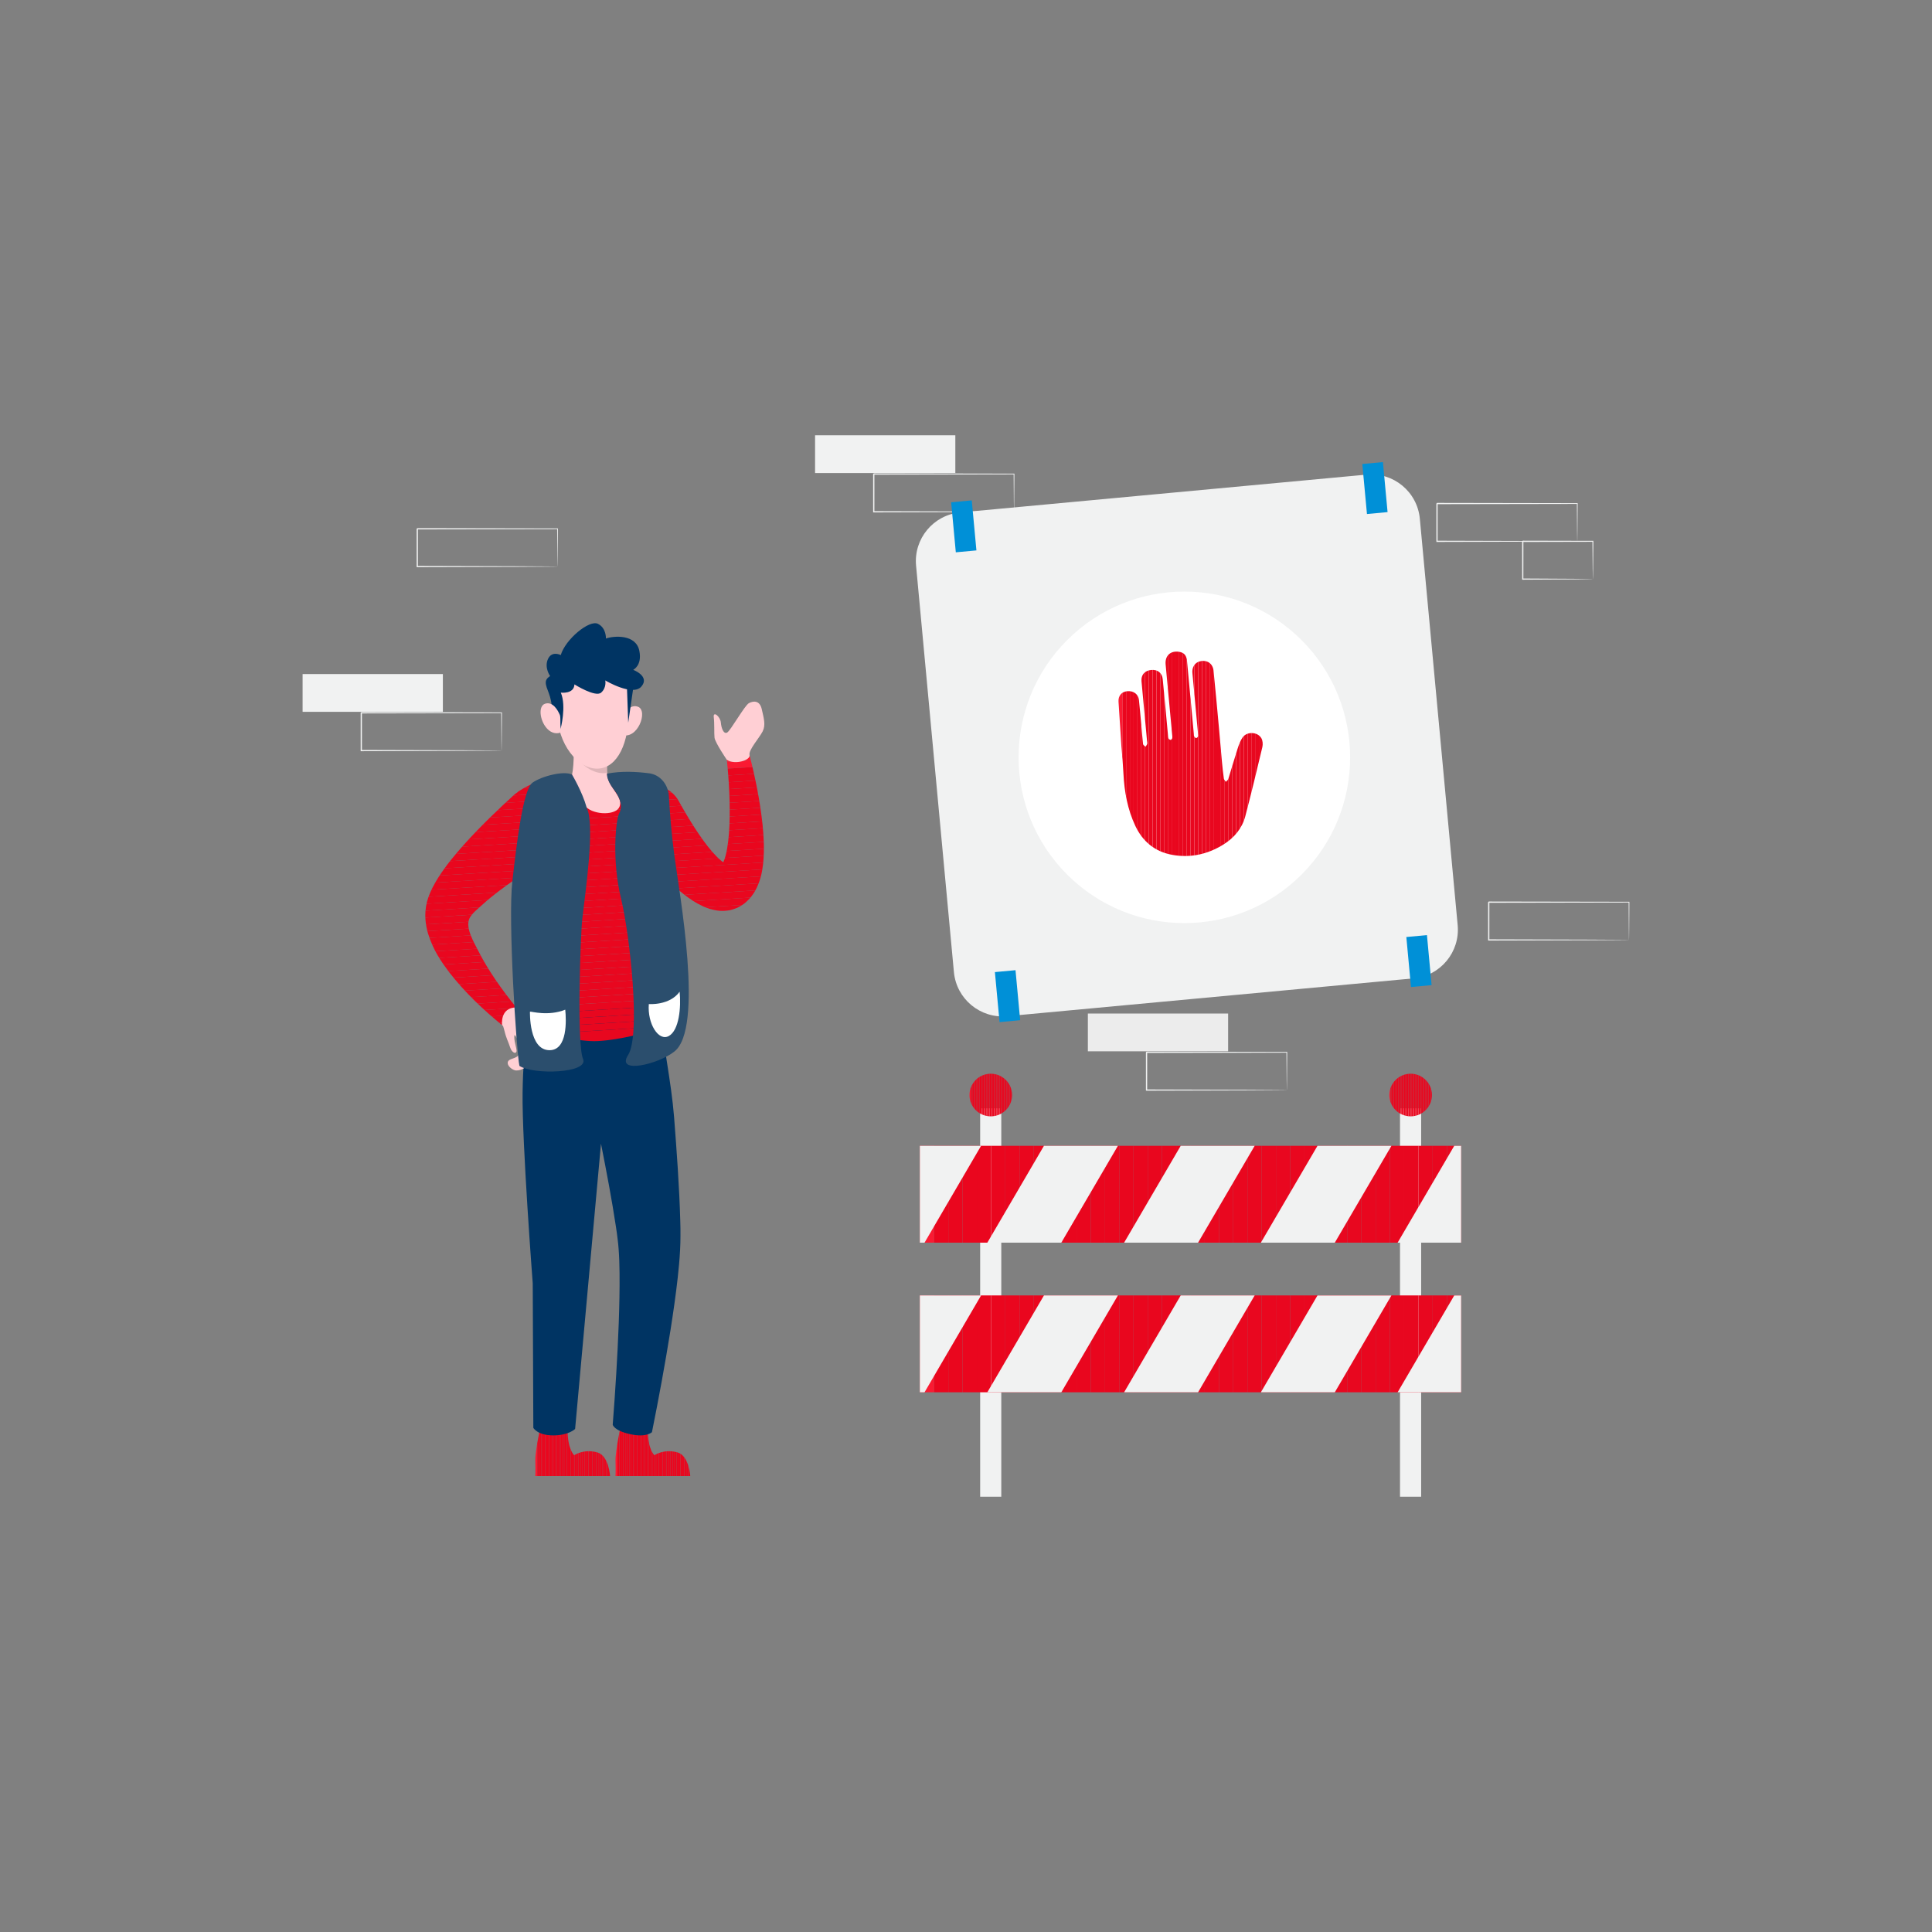 <svg xmlns="http://www.w3.org/2000/svg" xmlns:xlink="http://www.w3.org/1999/xlink" id="Layer_1" x="0" y="0" enable-background="new 0 0 950 950" version="1.1" viewBox="0 0 950 950" xml:space="preserve"><rect x="0" y="0" width="950" height="950" fill="#808080" stroke="none"/><path fill="#f1f2f2" d="M801.012,462.181c-0.006-0.006-0.013-0.119-0.019-0.335c-0.005-0.242-0.012-0.556-0.02-0.951        c-0.011-0.864-0.026-2.084-0.046-3.653c-0.025-3.199-0.061-7.814-0.105-13.636l0.191,0.191        c-15.793,0.028-40.827,0.072-68.968,0.121c0.138-0.139-0.315,0.311,0.308-0.312v0.005v0.009v0.019v0.037v0.075v0.15v0.299        v0.598l0,1.192c0,0.793,0,1.584,0,2.372c0,1.575-0.001,3.139-0.001,4.69c-0.002,3.101-0.003,6.149-0.005,9.13l-0.305-0.305        c19.663,0.055,36.856,0.104,49.174,0.139c6.143,0.037,11.069,0.066,14.498,0.087c1.678,0.017,2.989,0.031,3.916,0.04        c0.426,0.008,0.763,0.015,1.023,0.02C800.883,462.168,801.005,462.174,801.012,462.181c0.007,0.007-0.102,0.013-0.322,0.02        c-0.25,0.005-0.575,0.011-0.986,0.02c-0.912,0.009-2.201,0.023-3.851,0.04c-3.412,0.02-8.314,0.05-14.428,0.087        c-12.371,0.035-29.638,0.083-49.386,0.139l-0.305,0.001l0-0.306c-0.002-2.982-0.003-6.03-0.005-9.13        c0-1.551-0.001-3.114-0.001-4.69c0-0.788,0-1.578,0-2.372v-1.192v-0.598l0-0.299v-0.15v-0.075v-0.037v-0.019v-0.009v-0.005        c0.624-0.625,0.176-0.173,0.316-0.313c28.141,0.049,53.175,0.093,68.968,0.121l0.192,0l-0.001,0.191        c-0.045,5.87-0.081,10.524-0.105,13.75c-0.02,1.551-0.035,2.757-0.046,3.611c-0.008,0.381-0.015,0.683-0.02,0.917        C801.025,462.087,801.018,462.187,801.012,462.181z" class="colorf1f1f2 svgShape"/><rect width="68.972" height="18.575" x="400.784" y="214.033" fill="#f1f2f2" class="colorf1f1f2 svgShape"/><path fill="#f1f2f2" d="M498.616,251.66c-0.006-0.006-0.013-0.119-0.019-0.335c-0.005-0.243-0.012-0.556-0.02-0.951        c-0.011-0.864-0.026-2.084-0.046-3.653c-0.025-3.199-0.061-7.814-0.106-13.636l0.191,0.191        c-15.793,0.028-40.827,0.072-68.968,0.121c0.138-0.139-0.315,0.311,0.308-0.312v0.005v0.009v0.019v0.037v0.075v0.15v0.299        v0.597l0,1.192c0,0.793,0,1.584,0,2.372c0,1.575-0.001,3.139-0.001,4.69c-0.002,3.101-0.004,6.149-0.005,9.13l-0.305-0.305        c19.663,0.055,36.856,0.104,49.174,0.139c6.144,0.037,11.069,0.066,14.498,0.087c1.678,0.017,2.989,0.031,3.916,0.04        c0.426,0.008,0.763,0.015,1.023,0.02C498.488,251.647,498.609,251.653,498.616,251.66s-0.102,0.013-0.322,0.02        c-0.25,0.005-0.575,0.012-0.986,0.02c-0.912,0.009-2.201,0.023-3.851,0.04c-3.412,0.02-8.314,0.05-14.428,0.087        c-12.371,0.035-29.638,0.083-49.386,0.139l-0.305,0.001l0-0.306c-0.002-2.982-0.003-6.03-0.005-9.13        c0-1.55-0.001-3.114-0.001-4.69c0-0.788,0-1.578,0-2.372v-1.192l0-0.597v-0.299v-0.15v-0.075v-0.037v-0.019v-0.009v-0.005        c0.624-0.624,0.176-0.173,0.316-0.312c28.141,0.049,53.175,0.093,68.968,0.121l0.192,0l-0.001,0.191        c-0.045,5.87-0.081,10.524-0.105,13.75c-0.02,1.551-0.035,2.757-0.046,3.611c-0.008,0.381-0.015,0.683-0.02,0.917        C498.629,251.566,498.622,251.666,498.616,251.66z" class="colorf1f1f2 svgShape"/><rect width="68.972" height="18.575" x="148.796" y="331.443" fill="#f1f2f2" class="colorf1f1f2 svgShape"/><path fill="#f1f2f2" d="M246.627 369.07c-.006-.006-.013-.119-.019-.335-.005-.243-.012-.556-.02-.951-.011-.864-.026-2.084-.046-3.653-.025-3.199-.061-7.814-.106-13.636l.191.191c-15.793.028-40.827.072-68.968.121.138-.139-.315.311.308-.312v.005.009.019.037.075.15.299.597l0 1.192c0 .793 0 1.584 0 2.372 0 1.575-.001 3.139-.001 4.69-.002 3.101-.004 6.149-.005 9.13l-.305-.305c19.663.055 36.856.104 49.174.139 6.144.037 11.069.066 14.498.087 1.678.017 2.989.031 3.916.04.426.008.763.015 1.023.02C246.499 369.057 246.621 369.063 246.627 369.07s-.102.013-.322.02c-.25.005-.575.012-.986.02-.912.009-2.201.023-3.851.04-3.412.02-8.314.05-14.428.087-12.371.035-29.638.083-49.386.139l-.305.001 0-.306c-.002-2.982-.003-6.03-.005-9.13 0-1.55-.001-3.114-.001-4.69 0-.788 0-1.578 0-2.372v-1.192l0-.597v-.299-.15-.075-.037-.019V350.5v-.005c.624-.625.176-.173.316-.312 28.141.049 53.175.093 68.968.121l.192 0-.001.191c-.045 5.87-.081 10.524-.105 13.75-.02 1.551-.035 2.757-.046 3.611-.008.381-.015.683-.02.917C246.64 368.976 246.634 369.076 246.627 369.07zM775.575 266.174c-.006-.006-.013-.119-.019-.335-.005-.243-.012-.556-.02-.951-.011-.864-.026-2.084-.046-3.653-.025-3.199-.06-7.814-.105-13.636l.191.191c-15.793.028-40.827.072-68.968.121.138-.139-.315.311.308-.312v.005.009.019.037.075.15.299.598l0 1.192c0 .793 0 1.584 0 2.372 0 1.575-.001 3.139-.001 4.69-.002 3.101-.004 6.149-.005 9.13l-.305-.305c19.663.055 36.856.104 49.174.139 6.144.037 11.069.066 14.498.087 1.678.017 2.989.031 3.916.04.426.008.763.015 1.023.02C775.447 266.16 775.568 266.167 775.575 266.174s-.102.013-.322.02c-.25.005-.575.011-.986.02-.912.009-2.201.023-3.851.04-3.412.021-8.314.05-14.428.087-12.371.035-29.639.083-49.386.139l-.305.001 0-.306c-.002-2.982-.003-6.03-.005-9.13 0-1.55-.001-3.114-.001-4.69 0-.788 0-1.578 0-2.372l0-1.192v-.598-.299-.15-.075-.037-.019-.009-.005c.624-.625.176-.173.316-.313 28.141.049 53.175.093 68.968.121l.193 0-.001.191c-.045 5.871-.081 10.524-.105 13.75-.02 1.551-.035 2.756-.046 3.611-.008.381-.015.683-.02.917C775.588 266.079 775.581 266.18 775.575 266.174z" class="colorf1f1f2 svgShape"/><path fill="#f1f2f2" d="M783.257,284.749c-0.008-0.008-0.017-0.128-0.025-0.354c-0.007-0.264-0.016-0.588-0.026-0.987        c-0.015-0.91-0.034-2.157-0.059-3.732c-0.03-3.255-0.073-7.859-0.126-13.502l0.236,0.236        c-9.18,0.02-21.266,0.047-34.483,0.076c-0.281,0.278,0.377-0.38,0.31-0.31v0.005v0.01v0.019v0.038v0.077v0.154v0.307l0,0.613        l0,1.22c0,0.811-0.001,1.617-0.001,2.418c-0.001,1.601-0.003,3.181-0.004,4.735c-0.005,3.107-0.01,6.11-0.015,8.977        l-0.292-0.292c10.013,0.057,18.582,0.106,24.713,0.141c3.02,0.034,5.436,0.061,7.158,0.08        c0.801,0.015,1.439,0.027,1.926,0.036C783.01,284.725,783.245,284.737,783.257,284.749c0.012,0.012-0.2,0.023-0.62,0.035        c-0.472,0.009-1.091,0.021-1.867,0.036c-1.706,0.019-4.1,0.046-7.092,0.08c-6.179,0.035-14.815,0.084-24.908,0.141        l-0.292,0.002l0-0.294c-0.005-2.867-0.01-5.87-0.015-8.977c-0.001-1.554-0.003-3.134-0.004-4.735        c0-0.801-0.001-1.607-0.001-2.418l0-1.22l0-0.613v-0.307v-0.154v-0.077v-0.038v-0.019v-0.01v-0.005        c-0.068,0.066,0.591-0.594,0.315-0.314c13.217,0.029,25.304,0.055,34.483,0.076l0.239,0.001l-0.002,0.236        c-0.053,5.705-0.096,10.358-0.126,13.648c-0.025,1.553-0.045,2.782-0.059,3.679c-0.011,0.381-0.019,0.691-0.026,0.944        C783.274,284.654,783.266,284.757,783.257,284.749z" class="colorf1f1f2 svgShape"/><rect width="68.972" height="18.575" x="534.923" y="498.375" fill="#ececec" class="colorececec svgShape"/><path fill="#f1f2f2" d="M632.754 536.002c-.006-.006-.013-.119-.019-.335-.005-.243-.012-.556-.02-.951-.011-.864-.026-2.084-.047-3.653-.025-3.199-.06-7.814-.105-13.636l.191.191c-15.793.028-40.827.072-68.968.121.138-.139-.315.311.308-.312v.005.009.019.037.075.15.299.597l0 1.192c0 .793 0 1.584 0 2.372 0 1.575-.001 3.139-.001 4.69-.002 3.101-.004 6.149-.005 9.13l-.305-.305c19.663.055 36.856.104 49.174.139 6.144.037 11.069.066 14.498.087 1.678.017 2.989.03 3.916.04.426.008.763.015 1.023.02C632.626 535.988 632.748 535.995 632.754 536.002s-.102.013-.322.02c-.25.005-.575.012-.986.02-.912.009-2.201.023-3.851.04-3.412.021-8.314.05-14.428.087-12.371.035-29.638.083-49.386.139l-.305.001 0-.306c-.002-2.982-.003-6.029-.005-9.13 0-1.55-.001-3.114-.001-4.69 0-.788 0-1.578 0-2.372l0-1.192v-.597-.299-.15-.075-.037-.019-.009-.005c.624-.625.176-.173.316-.313 28.141.049 53.175.093 68.968.121l.193 0-.001.191c-.045 5.87-.081 10.524-.105 13.75-.02 1.551-.035 2.757-.046 3.611-.008.381-.015.683-.02.917C632.767 535.908 632.761 536.008 632.754 536.002zM274.147 278.592c-.006-.006-.013-.119-.019-.335-.005-.243-.012-.556-.02-.951-.011-.864-.026-2.084-.046-3.653-.025-3.199-.061-7.814-.105-13.636l.191.191c-15.793.028-40.827.072-68.968.121.138-.139-.315.311.308-.311v.005.009.019.037.075.15.299.597 1.192c0 .793 0 1.584 0 2.372 0 1.575-.001 3.139-.001 4.69-.002 3.101-.004 6.149-.005 9.13l-.305-.305c19.663.056 36.856.104 49.174.139 6.143.037 11.069.066 14.498.087 1.678.017 2.989.031 3.916.04.426.008.763.015 1.023.02C274.019 278.579 274.141 278.585 274.147 278.592c.007.007-.102.013-.322.02-.25.005-.575.012-.986.02-.912.009-2.201.023-3.851.04-3.412.021-8.314.05-14.428.087-12.371.035-29.639.083-49.386.139l-.305.001 0-.306c-.002-2.982-.003-6.03-.005-9.13 0-1.55-.001-3.114-.001-4.69 0-.788 0-1.578 0-2.372l0-1.192v-.597-.299-.15-.075-.037-.019-.009-.005c.624-.625.176-.173.316-.313 28.141.049 53.175.093 68.968.121l.192 0-.001.191c-.045 5.871-.081 10.524-.105 13.75-.02 1.551-.035 2.757-.046 3.611-.008.381-.015.683-.02.917C274.16 278.498 274.153 278.598 274.147 278.592z" class="colorf1f1f2 svgShape"/><g fill="#000000" class="color000 svgShape"><rect width="10.389" height="190.985" x="481.96" y="544.982" fill="#f1f2f2" class="colorf1f1f2 svgShape"/><defs><path id="SVGID_167_" d="M497.654,538.446c0,5.783-4.688,10.471-10.471,10.471c-5.783,0-10.471-4.688-10.471-10.471          c0-5.783,4.688-10.471,10.471-10.471C492.967,527.976,497.654,532.664,497.654,538.446z" fill="#000000" class="color000 svgShape"/></defs><clipPath id="SVGID_2_"><use overflow="visible" xlink:href="#SVGID_167_"/></clipPath><rect width=".551" height="20.941" x="476.713" y="527.976" fill="#fa1a32" clip-path="url(#SVGID_2_)" class="colorea4606 svgShape"/><rect width=".551" height="20.941" x="477.264" y="527.976" fill="#ea061e" clip-path="url(#SVGID_2_)" class="colorea4706 svgShape"/><rect width=".551" height="20.941" x="477.815" y="527.976" fill="#ea061e" clip-path="url(#SVGID_2_)" class="colorea4806 svgShape"/><rect width=".551" height="20.941" x="478.366" y="527.976" fill="#ea061e" clip-path="url(#SVGID_2_)" class="colorea4906 svgShape"/><rect width=".551" height="20.941" x="478.917" y="527.976" fill="#ea061e" clip-path="url(#SVGID_2_)" class="colorea4a06 svgShape"/><rect width=".551" height="20.941" x="479.468" y="527.976" fill="#ea061e" clip-path="url(#SVGID_2_)" class="colorea4b06 svgShape"/><rect width=".551" height="20.941" x="480.02" y="527.976" fill="#ea061e" clip-path="url(#SVGID_2_)" class="colorea4c06 svgShape"/><rect width=".551" height="20.941" x="480.571" y="527.976" fill="#ea061e" clip-path="url(#SVGID_2_)" class="colorea4d06 svgShape"/><rect width=".551" height="20.941" x="481.122" y="527.976" fill="#ea061e" clip-path="url(#SVGID_2_)" class="colorea4e06 svgShape"/><rect width=".551" height="20.941" x="481.673" y="527.976" fill="#ea061e" clip-path="url(#SVGID_2_)" class="colorea4f06 svgShape"/><rect width=".551" height="20.941" x="482.224" y="527.976" fill="#e9061e" clip-path="url(#SVGID_2_)" class="colore95006 svgShape"/><rect width=".551" height="20.941" x="482.775" y="527.976" fill="#e9061e" clip-path="url(#SVGID_2_)" class="colore95106 svgShape"/><rect width=".551" height="20.941" x="483.326" y="527.976" fill="#e9061e" clip-path="url(#SVGID_2_)" class="colore95206 svgShape"/><rect width=".551" height="20.941" x="483.877" y="527.976" fill="#e9061e" clip-path="url(#SVGID_2_)" class="colore95306 svgShape"/><rect width=".551" height="20.941" x="484.428" y="527.976" fill="#e9061e" clip-path="url(#SVGID_2_)" class="colore95406 svgShape"/><rect width=".551" height="20.941" x="484.979" y="527.976" fill="#e9061e" clip-path="url(#SVGID_2_)" class="colore95506 svgShape"/><rect width=".551" height="20.941" x="485.53" y="527.976" fill="#e9061e" clip-path="url(#SVGID_2_)" class="colore95606 svgShape"/><rect width=".551" height="20.941" x="486.082" y="527.976" fill="#e9061e" clip-path="url(#SVGID_2_)" class="colore95706 svgShape"/><rect width=".551" height="20.941" x="486.633" y="527.976" fill="#e9061e" clip-path="url(#SVGID_2_)" class="colore95806 svgShape"/><rect width=".551" height="20.941" x="487.184" y="527.976" fill="#e9071f" clip-path="url(#SVGID_2_)" class="colore95a07 svgShape"/><rect width=".551" height="20.941" x="487.735" y="527.976" fill="#e9071f" clip-path="url(#SVGID_2_)" class="colore95b07 svgShape"/><rect width=".551" height="20.941" x="488.286" y="527.976" fill="#e9071f" clip-path="url(#SVGID_2_)" class="colore95c07 svgShape"/><rect width=".551" height="20.941" x="488.837" y="527.976" fill="#e9071f" clip-path="url(#SVGID_2_)" class="colore95d07 svgShape"/><rect width=".551" height="20.941" x="489.388" y="527.976" fill="#e9071f" clip-path="url(#SVGID_2_)" class="colore95e07 svgShape"/><rect width=".551" height="20.941" x="489.939" y="527.976" fill="#e9071f" clip-path="url(#SVGID_2_)" class="colore95f07 svgShape"/><rect width=".551" height="20.941" x="490.49" y="527.976" fill="#e9071f" clip-path="url(#SVGID_2_)" class="colore96007 svgShape"/><rect width=".551" height="20.941" x="491.041" y="527.976" fill="#e9071f" clip-path="url(#SVGID_2_)" class="colore96107 svgShape"/><rect width=".551" height="20.941" x="491.592" y="527.976" fill="#e9071f" clip-path="url(#SVGID_2_)" class="colore96207 svgShape"/><rect width=".551" height="20.941" x="492.144" y="527.976" fill="#e8071f" clip-path="url(#SVGID_2_)" class="colore86307 svgShape"/><rect width=".551" height="20.941" x="492.695" y="527.976" fill="#e8071f" clip-path="url(#SVGID_2_)" class="colore86407 svgShape"/><rect width=".551" height="20.941" x="493.246" y="527.976" fill="#e8071f" clip-path="url(#SVGID_2_)" class="colore86507 svgShape"/><rect width=".551" height="20.941" x="493.797" y="527.976" fill="#e8071f" clip-path="url(#SVGID_2_)" class="colore86607 svgShape"/><rect width=".551" height="20.941" x="494.348" y="527.976" fill="#e8071f" clip-path="url(#SVGID_2_)" class="colore86707 svgShape"/><rect width=".551" height="20.941" x="494.899" y="527.976" fill="#e8071f" clip-path="url(#SVGID_2_)" class="colore86807 svgShape"/><rect width=".551" height="20.941" x="495.45" y="527.976" fill="#e8071f" clip-path="url(#SVGID_2_)" class="colore86907 svgShape"/><rect width=".551" height="20.941" x="496.001" y="527.976" fill="#e8071f" clip-path="url(#SVGID_2_)" class="colore86a07 svgShape"/><rect width=".551" height="20.941" x="496.552" y="527.976" fill="#e8071f" clip-path="url(#SVGID_2_)" class="colore86b07 svgShape"/><rect width=".551" height="20.941" x="497.103" y="527.976" fill="#e8071f" clip-path="url(#SVGID_2_)" class="colore86c07 svgShape"/><g fill="#000000" class="color000 svgShape"><rect width="10.39" height="190.985" x="688.415" y="544.982" fill="#f1f2f2" class="colorf1f1f2 svgShape"/><defs><path id="SVGID_169_" d="M704.11,538.446c0,5.783-4.688,10.471-10.471,10.471c-5.783,0-10.471-4.688-10.471-10.471          c0-5.783,4.688-10.471,10.471-10.471C699.422,527.976,704.11,532.664,704.11,538.446z" fill="#000000" class="color000 svgShape"/></defs><clipPath id="SVGID_4_"><use overflow="visible" xlink:href="#SVGID_169_"/></clipPath><rect width=".551" height="20.941" x="683.168" y="527.976" fill="#fa1a32" clip-path="url(#SVGID_4_)" class="colorea4606 svgShape"/><rect width=".551" height="20.941" x="683.719" y="527.976" fill="#ea061e" clip-path="url(#SVGID_4_)" class="colorea4706 svgShape"/><rect width=".551" height="20.941" x="684.27" y="527.976" fill="#ea061e" clip-path="url(#SVGID_4_)" class="colorea4806 svgShape"/><rect width=".551" height="20.941" x="684.822" y="527.976" fill="#ea061e" clip-path="url(#SVGID_4_)" class="colorea4906 svgShape"/><rect width=".551" height="20.941" x="685.373" y="527.976" fill="#ea061e" clip-path="url(#SVGID_4_)" class="colorea4a06 svgShape"/><rect width=".551" height="20.941" x="685.924" y="527.976" fill="#ea061e" clip-path="url(#SVGID_4_)" class="colorea4b06 svgShape"/><rect width=".551" height="20.941" x="686.475" y="527.976" fill="#ea061e" clip-path="url(#SVGID_4_)" class="colorea4c06 svgShape"/><rect width=".551" height="20.941" x="687.026" y="527.976" fill="#ea061e" clip-path="url(#SVGID_4_)" class="colorea4d06 svgShape"/><rect width=".551" height="20.941" x="687.577" y="527.976" fill="#ea061e" clip-path="url(#SVGID_4_)" class="colorea4e06 svgShape"/><rect width=".551" height="20.941" x="688.128" y="527.976" fill="#ea061e" clip-path="url(#SVGID_4_)" class="colorea4f06 svgShape"/><rect width=".551" height="20.941" x="688.679" y="527.976" fill="#e9061e" clip-path="url(#SVGID_4_)" class="colore95006 svgShape"/><rect width=".551" height="20.941" x="689.23" y="527.976" fill="#e9061e" clip-path="url(#SVGID_4_)" class="colore95106 svgShape"/><rect width=".551" height="20.941" x="689.781" y="527.976" fill="#e9061e" clip-path="url(#SVGID_4_)" class="colore95206 svgShape"/><rect width=".551" height="20.941" x="690.332" y="527.976" fill="#e9061e" clip-path="url(#SVGID_4_)" class="colore95306 svgShape"/><rect width=".551" height="20.941" x="690.884" y="527.976" fill="#e9061e" clip-path="url(#SVGID_4_)" class="colore95406 svgShape"/><rect width=".551" height="20.941" x="691.435" y="527.976" fill="#e9061e" clip-path="url(#SVGID_4_)" class="colore95506 svgShape"/><rect width=".551" height="20.941" x="691.986" y="527.976" fill="#e9061e" clip-path="url(#SVGID_4_)" class="colore95606 svgShape"/><rect width=".551" height="20.941" x="692.537" y="527.976" fill="#e9061e" clip-path="url(#SVGID_4_)" class="colore95706 svgShape"/><rect width=".551" height="20.941" x="693.088" y="527.976" fill="#e9061e" clip-path="url(#SVGID_4_)" class="colore95806 svgShape"/><rect width=".551" height="20.941" x="693.639" y="527.976" fill="#e9071f" clip-path="url(#SVGID_4_)" class="colore95a07 svgShape"/><rect width=".551" height="20.941" x="694.19" y="527.976" fill="#e9071f" clip-path="url(#SVGID_4_)" class="colore95b07 svgShape"/><rect width=".551" height="20.941" x="694.741" y="527.976" fill="#e9071f" clip-path="url(#SVGID_4_)" class="colore95c07 svgShape"/><rect width=".551" height="20.941" x="695.292" y="527.976" fill="#e9071f" clip-path="url(#SVGID_4_)" class="colore95d07 svgShape"/><rect width=".551" height="20.941" x="695.843" y="527.976" fill="#e9071f" clip-path="url(#SVGID_4_)" class="colore95e07 svgShape"/><rect width=".551" height="20.941" x="696.394" y="527.976" fill="#e9071f" clip-path="url(#SVGID_4_)" class="colore95f07 svgShape"/><rect width=".551" height="20.941" x="696.946" y="527.976" fill="#e9071f" clip-path="url(#SVGID_4_)" class="colore96007 svgShape"/><rect width=".551" height="20.941" x="697.497" y="527.976" fill="#e9071f" clip-path="url(#SVGID_4_)" class="colore96107 svgShape"/><rect width=".551" height="20.941" x="698.048" y="527.976" fill="#e9071f" clip-path="url(#SVGID_4_)" class="colore96207 svgShape"/><rect width=".551" height="20.941" x="698.599" y="527.976" fill="#e8071f" clip-path="url(#SVGID_4_)" class="colore86307 svgShape"/><rect width=".551" height="20.941" x="699.15" y="527.976" fill="#e8071f" clip-path="url(#SVGID_4_)" class="colore86407 svgShape"/><rect width=".551" height="20.941" x="699.701" y="527.976" fill="#e8071f" clip-path="url(#SVGID_4_)" class="colore86507 svgShape"/><rect width=".551" height="20.941" x="700.252" y="527.976" fill="#e8071f" clip-path="url(#SVGID_4_)" class="colore86607 svgShape"/><rect width=".551" height="20.941" x="700.803" y="527.976" fill="#e8071f" clip-path="url(#SVGID_4_)" class="colore86707 svgShape"/><rect width=".551" height="20.941" x="701.354" y="527.976" fill="#e8071f" clip-path="url(#SVGID_4_)" class="colore86807 svgShape"/><rect width=".551" height="20.941" x="701.905" y="527.976" fill="#e8071f" clip-path="url(#SVGID_4_)" class="colore86907 svgShape"/><rect width=".551" height="20.941" x="702.456" y="527.976" fill="#e8071f" clip-path="url(#SVGID_4_)" class="colore86a07 svgShape"/><rect width=".551" height="20.941" x="703.008" y="527.976" fill="#e8071f" clip-path="url(#SVGID_4_)" class="colore86b07 svgShape"/><rect width=".551" height="20.941" x="703.559" y="527.976" fill="#e8071f" clip-path="url(#SVGID_4_)" class="colore86c07 svgShape"/></g><g fill="#000000" class="color000 svgShape"><defs><rect id="SVGID_171_" width="266.172" height="47.624" x="452.304" y="563.412" fill="#000000" class="color000 svgShape"/></defs><clipPath id="SVGID_6_"><use overflow="visible" xlink:href="#SVGID_171_"/></clipPath><rect width="7.005" height="47.624" x="452.304" y="563.412" fill="#fa1a32" clip-path="url(#SVGID_6_)" class="colorea4606 svgShape"/><rect width="7.005" height="47.624" x="459.308" y="563.412" fill="#ea061e" clip-path="url(#SVGID_6_)" class="colorea4706 svgShape"/><rect width="7.005" height="47.624" x="466.313" y="563.412" fill="#ea061e" clip-path="url(#SVGID_6_)" class="colorea4806 svgShape"/><rect width="7.005" height="47.624" x="473.317" y="563.412" fill="#ea061e" clip-path="url(#SVGID_6_)" class="colorea4906 svgShape"/><rect width="7.005" height="47.624" x="480.322" y="563.412" fill="#ea061e" clip-path="url(#SVGID_6_)" class="colorea4a06 svgShape"/><rect width="7.005" height="47.624" x="487.326" y="563.412" fill="#ea061e" clip-path="url(#SVGID_6_)" class="colorea4b06 svgShape"/><rect width="7.005" height="47.624" x="494.331" y="563.412" fill="#ea061e" clip-path="url(#SVGID_6_)" class="colorea4c06 svgShape"/><rect width="7.005" height="47.624" x="501.335" y="563.412" fill="#ea061e" clip-path="url(#SVGID_6_)" class="colorea4d06 svgShape"/><rect width="7.005" height="47.624" x="508.34" y="563.412" fill="#ea061e" clip-path="url(#SVGID_6_)" class="colorea4e06 svgShape"/><rect width="7.005" height="47.624" x="515.344" y="563.412" fill="#ea061e" clip-path="url(#SVGID_6_)" class="colorea4f06 svgShape"/><rect width="7.005" height="47.624" x="522.349" y="563.412" fill="#e9061e" clip-path="url(#SVGID_6_)" class="colore95006 svgShape"/><rect width="7.005" height="47.624" x="529.354" y="563.412" fill="#e9061e" clip-path="url(#SVGID_6_)" class="colore95106 svgShape"/><rect width="7.005" height="47.624" x="536.358" y="563.412" fill="#e9061e" clip-path="url(#SVGID_6_)" class="colore95206 svgShape"/><rect width="7.005" height="47.624" x="543.363" y="563.412" fill="#e9061e" clip-path="url(#SVGID_6_)" class="colore95306 svgShape"/><rect width="7.005" height="47.624" x="550.367" y="563.412" fill="#e9061e" clip-path="url(#SVGID_6_)" class="colore95406 svgShape"/><rect width="7.005" height="47.624" x="557.372" y="563.412" fill="#e9061e" clip-path="url(#SVGID_6_)" class="colore95506 svgShape"/><rect width="7.005" height="47.624" x="564.376" y="563.412" fill="#e9061e" clip-path="url(#SVGID_6_)" class="colore95606 svgShape"/><rect width="7.005" height="47.624" x="571.381" y="563.412" fill="#e9061e" clip-path="url(#SVGID_6_)" class="colore95706 svgShape"/><rect width="7.005" height="47.624" x="578.385" y="563.412" fill="#e9061e" clip-path="url(#SVGID_6_)" class="colore95806 svgShape"/><rect width="7.005" height="47.624" x="585.39" y="563.412" fill="#e9071f" clip-path="url(#SVGID_6_)" class="colore95a07 svgShape"/><rect width="7.005" height="47.624" x="592.394" y="563.412" fill="#e9071f" clip-path="url(#SVGID_6_)" class="colore95b07 svgShape"/><rect width="7.005" height="47.624" x="599.399" y="563.412" fill="#e9071f" clip-path="url(#SVGID_6_)" class="colore95c07 svgShape"/><rect width="7.005" height="47.624" x="606.403" y="563.412" fill="#e9071f" clip-path="url(#SVGID_6_)" class="colore95d07 svgShape"/><rect width="7.005" height="47.624" x="613.408" y="563.412" fill="#e9071f" clip-path="url(#SVGID_6_)" class="colore95e07 svgShape"/><rect width="7.005" height="47.624" x="620.412" y="563.412" fill="#e9071f" clip-path="url(#SVGID_6_)" class="colore95f07 svgShape"/><rect width="7.005" height="47.624" x="627.417" y="563.412" fill="#e9071f" clip-path="url(#SVGID_6_)" class="colore96007 svgShape"/><rect width="7.005" height="47.624" x="634.422" y="563.412" fill="#e9071f" clip-path="url(#SVGID_6_)" class="colore96107 svgShape"/><rect width="7.005" height="47.624" x="641.426" y="563.412" fill="#e9071f" clip-path="url(#SVGID_6_)" class="colore96207 svgShape"/><rect width="7.005" height="47.624" x="648.431" y="563.412" fill="#e8071f" clip-path="url(#SVGID_6_)" class="colore86307 svgShape"/><rect width="7.005" height="47.624" x="655.435" y="563.412" fill="#e8071f" clip-path="url(#SVGID_6_)" class="colore86407 svgShape"/><rect width="7.005" height="47.624" x="662.44" y="563.412" fill="#e8071f" clip-path="url(#SVGID_6_)" class="colore86507 svgShape"/><rect width="7.005" height="47.624" x="669.444" y="563.412" fill="#e8071f" clip-path="url(#SVGID_6_)" class="colore86607 svgShape"/><rect width="7.005" height="47.624" x="676.449" y="563.412" fill="#e8071f" clip-path="url(#SVGID_6_)" class="colore86707 svgShape"/><rect width="7.005" height="47.624" x="683.453" y="563.412" fill="#e8071f" clip-path="url(#SVGID_6_)" class="colore86807 svgShape"/><rect width="7.005" height="47.624" x="690.458" y="563.412" fill="#e8071f" clip-path="url(#SVGID_6_)" class="colore86907 svgShape"/><rect width="7.005" height="47.624" x="697.462" y="563.412" fill="#e8071f" clip-path="url(#SVGID_6_)" class="colore86a07 svgShape"/><rect width="7.005" height="47.624" x="704.467" y="563.412" fill="#e8071f" clip-path="url(#SVGID_6_)" class="colore86b07 svgShape"/><rect width="7.005" height="47.624" x="711.471" y="563.412" fill="#e8071f" clip-path="url(#SVGID_6_)" class="colore86c07 svgShape"/><g fill="#000000" class="color000 svgShape"><polygon fill="#f1f2f2" points="482.422 563.412 481.96 564.2 454.614 611.036 452.304 611.036 452.304 563.412" class="colorf1f1f2 svgShape"/></g><g fill="#000000" class="color000 svgShape"><polygon fill="#f1f2f2" points="549.699 563.412 521.864 611.036 485.494 611.036 496.557 592.117 513.329 563.412" class="colorf1f1f2 svgShape"/></g><g fill="#000000" class="color000 svgShape"><polygon fill="#f1f2f2" points="616.949 563.412 589.114 611.036 552.744 611.036 580.578 563.412" class="colorf1f1f2 svgShape"/></g><g fill="#000000" class="color000 svgShape"><polygon fill="#f1f2f2" points="684.195 563.422 656.353 611.036 619.989 611.036 647.831 563.422" class="colorf1f1f2 svgShape"/></g><g fill="#000000" class="color000 svgShape"><polygon fill="#f1f2f2" points="718.477 563.422 718.477 611.036 687.239 611.036 715.081 563.422" class="colorf1f1f2 svgShape"/></g></g><g fill="#000000" class="color000 svgShape"><defs><rect id="SVGID_173_" width="266.172" height="47.624" x="452.304" y="636.985" fill="#000000" class="color000 svgShape"/></defs><clipPath id="SVGID_8_"><use overflow="visible" xlink:href="#SVGID_173_"/></clipPath><rect width="7.005" height="47.624" x="452.304" y="636.985" fill="#fa1a32" clip-path="url(#SVGID_8_)" class="colorea4606 svgShape"/><rect width="7.005" height="47.624" x="459.308" y="636.985" fill="#ea061e" clip-path="url(#SVGID_8_)" class="colorea4706 svgShape"/><rect width="7.005" height="47.624" x="466.313" y="636.985" fill="#ea061e" clip-path="url(#SVGID_8_)" class="colorea4806 svgShape"/><rect width="7.005" height="47.624" x="473.317" y="636.985" fill="#ea061e" clip-path="url(#SVGID_8_)" class="colorea4906 svgShape"/><rect width="7.005" height="47.624" x="480.322" y="636.985" fill="#ea061e" clip-path="url(#SVGID_8_)" class="colorea4a06 svgShape"/><rect width="7.005" height="47.624" x="487.326" y="636.985" fill="#ea061e" clip-path="url(#SVGID_8_)" class="colorea4b06 svgShape"/><rect width="7.005" height="47.624" x="494.331" y="636.985" fill="#ea061e" clip-path="url(#SVGID_8_)" class="colorea4c06 svgShape"/><rect width="7.005" height="47.624" x="501.335" y="636.985" fill="#ea061e" clip-path="url(#SVGID_8_)" class="colorea4d06 svgShape"/><rect width="7.005" height="47.624" x="508.34" y="636.985" fill="#ea061e" clip-path="url(#SVGID_8_)" class="colorea4e06 svgShape"/><rect width="7.005" height="47.624" x="515.344" y="636.985" fill="#ea061e" clip-path="url(#SVGID_8_)" class="colorea4f06 svgShape"/><rect width="7.005" height="47.624" x="522.349" y="636.985" fill="#e9061e" clip-path="url(#SVGID_8_)" class="colore95006 svgShape"/><rect width="7.005" height="47.624" x="529.354" y="636.985" fill="#e9061e" clip-path="url(#SVGID_8_)" class="colore95106 svgShape"/><rect width="7.005" height="47.624" x="536.358" y="636.985" fill="#e9061e" clip-path="url(#SVGID_8_)" class="colore95206 svgShape"/><rect width="7.005" height="47.624" x="543.363" y="636.985" fill="#e9061e" clip-path="url(#SVGID_8_)" class="colore95306 svgShape"/><rect width="7.005" height="47.624" x="550.367" y="636.985" fill="#e9061e" clip-path="url(#SVGID_8_)" class="colore95406 svgShape"/><rect width="7.005" height="47.624" x="557.372" y="636.985" fill="#e9061e" clip-path="url(#SVGID_8_)" class="colore95506 svgShape"/><rect width="7.005" height="47.624" x="564.376" y="636.985" fill="#e9061e" clip-path="url(#SVGID_8_)" class="colore95606 svgShape"/><rect width="7.005" height="47.624" x="571.381" y="636.985" fill="#e9061e" clip-path="url(#SVGID_8_)" class="colore95706 svgShape"/><rect width="7.005" height="47.624" x="578.385" y="636.985" fill="#e9061e" clip-path="url(#SVGID_8_)" class="colore95806 svgShape"/><rect width="7.005" height="47.624" x="585.39" y="636.985" fill="#e9071f" clip-path="url(#SVGID_8_)" class="colore95a07 svgShape"/><rect width="7.005" height="47.624" x="592.394" y="636.985" fill="#e9071f" clip-path="url(#SVGID_8_)" class="colore95b07 svgShape"/><rect width="7.005" height="47.624" x="599.399" y="636.985" fill="#e9071f" clip-path="url(#SVGID_8_)" class="colore95c07 svgShape"/><rect width="7.005" height="47.624" x="606.403" y="636.985" fill="#e9071f" clip-path="url(#SVGID_8_)" class="colore95d07 svgShape"/><rect width="7.005" height="47.624" x="613.408" y="636.985" fill="#e9071f" clip-path="url(#SVGID_8_)" class="colore95e07 svgShape"/><rect width="7.005" height="47.624" x="620.412" y="636.985" fill="#e9071f" clip-path="url(#SVGID_8_)" class="colore95f07 svgShape"/><rect width="7.005" height="47.624" x="627.417" y="636.985" fill="#e9071f" clip-path="url(#SVGID_8_)" class="colore96007 svgShape"/><rect width="7.005" height="47.624" x="634.422" y="636.985" fill="#e9071f" clip-path="url(#SVGID_8_)" class="colore96107 svgShape"/><rect width="7.005" height="47.624" x="641.426" y="636.985" fill="#e9071f" clip-path="url(#SVGID_8_)" class="colore96207 svgShape"/><rect width="7.005" height="47.624" x="648.431" y="636.985" fill="#e8071f" clip-path="url(#SVGID_8_)" class="colore86307 svgShape"/><rect width="7.005" height="47.624" x="655.435" y="636.985" fill="#e8071f" clip-path="url(#SVGID_8_)" class="colore86407 svgShape"/><rect width="7.005" height="47.624" x="662.44" y="636.985" fill="#e8071f" clip-path="url(#SVGID_8_)" class="colore86507 svgShape"/><rect width="7.005" height="47.624" x="669.444" y="636.985" fill="#e8071f" clip-path="url(#SVGID_8_)" class="colore86607 svgShape"/><rect width="7.005" height="47.624" x="676.449" y="636.985" fill="#e8071f" clip-path="url(#SVGID_8_)" class="colore86707 svgShape"/><rect width="7.005" height="47.624" x="683.453" y="636.985" fill="#e8071f" clip-path="url(#SVGID_8_)" class="colore86807 svgShape"/><rect width="7.005" height="47.624" x="690.458" y="636.985" fill="#e8071f" clip-path="url(#SVGID_8_)" class="colore86907 svgShape"/><rect width="7.005" height="47.624" x="697.462" y="636.985" fill="#e8071f" clip-path="url(#SVGID_8_)" class="colore86a07 svgShape"/><rect width="7.005" height="47.624" x="704.467" y="636.985" fill="#e8071f" clip-path="url(#SVGID_8_)" class="colore86b07 svgShape"/><rect width="7.005" height="47.624" x="711.471" y="636.985" fill="#e8071f" clip-path="url(#SVGID_8_)" class="colore86c07 svgShape"/><g fill="#000000" class="color000 svgShape"><polygon fill="#f1f2f2" points="482.422 636.985 481.96 637.773 454.614 684.609 452.304 684.609 452.304 636.985" class="colorf1f1f2 svgShape"/></g><g fill="#000000" class="color000 svgShape"><polygon fill="#f1f2f2" points="549.699 636.985 521.864 684.609 485.494 684.609 496.557 665.69 513.329 636.985" class="colorf1f1f2 svgShape"/></g><g fill="#000000" class="color000 svgShape"><polygon fill="#f1f2f2" points="616.949 636.985 589.114 684.609 552.744 684.609 580.578 636.985" class="colorf1f1f2 svgShape"/></g><g fill="#000000" class="color000 svgShape"><polygon fill="#f1f2f2" points="684.195 636.995 656.353 684.609 619.989 684.609 647.831 636.995" class="colorf1f1f2 svgShape"/></g><g fill="#000000" class="color000 svgShape"><polygon fill="#f1f2f2" points="718.477 636.995 718.477 684.609 687.239 684.609 715.081 636.995" class="colorf1f1f2 svgShape"/></g></g></g><g fill="#000000" class="color000 svgShape"><path fill="#f1f2f2" d="M695.052,481.081l-199.833,18.602c-13.221,1.231-24.936-8.489-26.166-21.71L450.451,278.14       c-1.231-13.221,8.489-24.936,21.71-26.166l199.832-18.602c13.221-1.231,24.936,8.489,26.166,21.71l18.602,199.833       C717.992,468.135,708.272,479.85,695.052,481.081z" class="colorf1f1f2 svgShape"/><rect width="10.178" height="24.702" x="468.817" y="246.466" fill="#0090d7" transform="rotate(-5.315 473.878 258.766)" class="colore1e1e1 svgShape"/><rect width="10.178" height="24.702" x="490.321" y="477.485" fill="#0090d7" transform="rotate(-5.315 495.316 489.692)" class="colore1e1e1 svgShape"/><rect width="10.178" height="24.702" x="670.986" y="227.647" fill="#0090d7" transform="rotate(-5.315 675.925 239.905)" class="colore1e1e1 svgShape"/><rect width="10.178" height="24.702" x="692.636" y="460.228" fill="#0090d7" transform="rotate(-5.315 697.68 472.489)" class="colore1e1e1 svgShape"/><circle cx="582.378" cy="372.399" r="81.512" fill="#ffffff" transform="rotate(-45.001 582.376 372.407)" class="colorfff svgShape"/><path fill="#ffffff" d="M582.437,292.038c-2.483,0-4.986,0.115-7.507,0.35c-44.118,4.107-76.669,43.341-72.562,87.458       c1.989,21.372,12.182,40.69,28.701,54.395c16.519,13.706,37.373,20.157,58.758,18.169       c44.118-4.107,76.669-43.341,72.562-87.459C658.515,323.353,623.416,292.038,582.437,292.038z" class="colorfff svgShape"/><g fill="#000000" class="color000 svgShape"><defs><path id="SVGID_175_" d="M620.255,363.021c-1.818-3.199-7.056-3.464-9.209-0.466c-1.172,1.631-1.874,3.663-2.503,5.607         c-1.596,4.935-3.007,9.93-4.563,14.879c-0.167,0.533-0.797,0.92-1.213,1.374c-0.336-0.512-0.894-0.993-0.97-1.541         c-0.393-2.824-0.704-5.662-0.967-8.502c-0.516-5.575-0.96-11.157-1.472-16.732c-0.86-9.372-1.721-18.744-2.67-28.108         c-0.102-1.009-0.585-2.129-1.241-2.903c-1.468-1.733-4.122-2.098-6.326-1.127c-1.851,0.815-3.019,2.942-2.805,5.291         c0.906,9.943,1.839,19.883,2.76,29.825c0.043,0.466,0.202,0.976,0.067,1.386c-0.124,0.375-0.552,0.863-0.886,0.896         c-0.332,0.033-0.845-0.366-1.038-0.71c-0.211-0.377-0.158-0.908-0.201-1.373c-1.078-11.546-2.152-23.092-3.231-34.638         c-0.068-0.724-0.107-1.458-0.258-2.166c-0.442-2.076-1.588-3.14-3.664-3.49c-4.264-0.718-7.1,1.887-6.702,6.202         c1.049,11.392,2.119,22.782,3.177,34.173c0.063,0.672,0.186,1.362,0.09,2.016c-0.051,0.349-0.489,0.863-0.793,0.893         c-0.336,0.033-0.902-0.324-1.04-0.649c-0.234-0.552-0.235-1.212-0.293-1.83c-0.854-9.112-1.673-18.228-2.567-27.336         c-0.31-3.161-2.544-4.863-5.704-4.552c-3.16,0.311-5.016,2.44-4.734,5.559c0.877,9.684,1.791,19.366,2.69,29.048         c0.053,0.57,0.238,1.17,0.117,1.7c-0.12,0.522-0.553,0.972-0.848,1.454c-0.417-0.43-1.149-0.823-1.202-1.294         c-0.396-3.511-0.647-7.037-0.964-10.557c-0.336-3.729-0.649-7.461-1.06-11.182c-0.319-2.886-2.756-4.621-5.835-4.287         c-2.746,0.297-4.383,2.32-4.199,5.161c0.475,7.314,0.941,14.628,1.411,21.942c-0.07,0.007,0.07-0.007,0,0         c0.414,4.449,0.775,8.91,1,13.368c0.452,8.959,2.028,17.657,5.872,25.8c3.617,7.663,9.622,12.618,18.012,14.168         c9.062,1.674,17.586-0.243,25.348-5.1c5.216-3.264,9.112-7.843,10.696-13.879c2.961-11.285,5.697-22.631,8.385-33.985         C621.043,366.001,620.921,364.193,620.255,363.021z" fill="#000000" class="color000 svgShape"/></defs><clipPath id="SVGID_10_"><use overflow="visible" xlink:href="#SVGID_175_"/></clipPath><rect width=".17" height="102.19" x="549.814" y="319.804" fill="#fa1a32" clip-path="url(#SVGID_10_)" class="colorea4606 svgShape"/><rect width="1.866" height="102.19" x="549.985" y="319.804" fill="#fa1a32" clip-path="url(#SVGID_10_)" class="colorea4606 svgShape"/><rect width="1.866" height="102.19" x="551.851" y="319.804" fill="#ea061e" clip-path="url(#SVGID_10_)" class="colorea4706 svgShape"/><rect width="1.866" height="102.19" x="553.717" y="319.804" fill="#ea061e" clip-path="url(#SVGID_10_)" class="colorea4806 svgShape"/><rect width="1.866" height="102.19" x="555.583" y="319.804" fill="#ea061e" clip-path="url(#SVGID_10_)" class="colorea4906 svgShape"/><rect width="1.866" height="102.19" x="557.449" y="319.804" fill="#ea061e" clip-path="url(#SVGID_10_)" class="colorea4a06 svgShape"/><rect width="1.866" height="102.19" x="559.315" y="319.804" fill="#ea061e" clip-path="url(#SVGID_10_)" class="colorea4b06 svgShape"/><rect width="1.866" height="102.19" x="561.181" y="319.804" fill="#ea061e" clip-path="url(#SVGID_10_)" class="colorea4c06 svgShape"/><rect width="1.866" height="102.19" x="563.047" y="319.804" fill="#ea061e" clip-path="url(#SVGID_10_)" class="colorea4d06 svgShape"/><rect width="1.866" height="102.19" x="564.912" y="319.804" fill="#ea061e" clip-path="url(#SVGID_10_)" class="colorea4e06 svgShape"/><rect width="1.866" height="102.19" x="566.778" y="319.804" fill="#ea061e" clip-path="url(#SVGID_10_)" class="colorea4f06 svgShape"/><rect width="1.866" height="102.19" x="568.644" y="319.804" fill="#e9061e" clip-path="url(#SVGID_10_)" class="colore95006 svgShape"/><rect width="1.866" height="102.19" x="570.51" y="319.804" fill="#e9061e" clip-path="url(#SVGID_10_)" class="colore95106 svgShape"/><rect width="1.866" height="102.19" x="572.376" y="319.804" fill="#e9061e" clip-path="url(#SVGID_10_)" class="colore95206 svgShape"/><rect width="1.866" height="102.19" x="574.242" y="319.804" fill="#e9061e" clip-path="url(#SVGID_10_)" class="colore95306 svgShape"/><rect width="1.866" height="102.19" x="576.108" y="319.804" fill="#e9061e" clip-path="url(#SVGID_10_)" class="colore95406 svgShape"/><rect width="1.866" height="102.19" x="577.974" y="319.804" fill="#e9061e" clip-path="url(#SVGID_10_)" class="colore95506 svgShape"/><rect width="1.866" height="102.19" x="579.84" y="319.804" fill="#e9061e" clip-path="url(#SVGID_10_)" class="colore95606 svgShape"/><rect width="1.866" height="102.19" x="581.706" y="319.804" fill="#e9061e" clip-path="url(#SVGID_10_)" class="colore95706 svgShape"/><rect width="1.866" height="102.19" x="583.572" y="319.804" fill="#e9061e" clip-path="url(#SVGID_10_)" class="colore95806 svgShape"/><rect width="1.866" height="102.19" x="585.438" y="319.804" fill="#e9071f" clip-path="url(#SVGID_10_)" class="colore95a07 svgShape"/><rect width="1.866" height="102.19" x="587.304" y="319.804" fill="#e9071f" clip-path="url(#SVGID_10_)" class="colore95b07 svgShape"/><rect width="1.866" height="102.19" x="589.17" y="319.804" fill="#e9071f" clip-path="url(#SVGID_10_)" class="colore95c07 svgShape"/><rect width="1.866" height="102.19" x="591.036" y="319.804" fill="#e9071f" clip-path="url(#SVGID_10_)" class="colore95d07 svgShape"/><rect width="1.866" height="102.19" x="592.902" y="319.804" fill="#e9071f" clip-path="url(#SVGID_10_)" class="colore95e07 svgShape"/><rect width="1.866" height="102.19" x="594.768" y="319.804" fill="#e9071f" clip-path="url(#SVGID_10_)" class="colore95f07 svgShape"/><rect width="1.866" height="102.19" x="596.634" y="319.804" fill="#e9071f" clip-path="url(#SVGID_10_)" class="colore96007 svgShape"/><rect width="1.866" height="102.19" x="598.5" y="319.804" fill="#e9071f" clip-path="url(#SVGID_10_)" class="colore96107 svgShape"/><rect width="1.866" height="102.19" x="600.366" y="319.804" fill="#e9071f" clip-path="url(#SVGID_10_)" class="colore96207 svgShape"/><rect width="1.866" height="102.19" x="602.232" y="319.804" fill="#e8071f" clip-path="url(#SVGID_10_)" class="colore86307 svgShape"/><rect width="1.866" height="102.19" x="604.098" y="319.804" fill="#e8071f" clip-path="url(#SVGID_10_)" class="colore86407 svgShape"/><rect width="1.866" height="102.19" x="605.964" y="319.804" fill="#e8071f" clip-path="url(#SVGID_10_)" class="colore86507 svgShape"/><rect width="1.866" height="102.19" x="607.83" y="319.804" fill="#e8071f" clip-path="url(#SVGID_10_)" class="colore86607 svgShape"/><rect width="1.866" height="102.19" x="609.696" y="319.804" fill="#e8071f" clip-path="url(#SVGID_10_)" class="colore86707 svgShape"/><rect width="1.866" height="102.19" x="611.562" y="319.804" fill="#e8071f" clip-path="url(#SVGID_10_)" class="colore86807 svgShape"/><rect width="1.866" height="102.19" x="613.428" y="319.804" fill="#e8071f" clip-path="url(#SVGID_10_)" class="colore86907 svgShape"/><rect width="1.866" height="102.19" x="615.294" y="319.804" fill="#e8071f" clip-path="url(#SVGID_10_)" class="colore86a07 svgShape"/><rect width="1.866" height="102.19" x="617.16" y="319.804" fill="#e8071f" clip-path="url(#SVGID_10_)" class="colore86b07 svgShape"/><rect width="1.866" height="102.19" x="619.026" y="319.804" fill="#e8071f" clip-path="url(#SVGID_10_)" class="colore86c07 svgShape"/><rect width=".151" height="102.19" x="620.892" y="319.804" fill="#e8071f" clip-path="url(#SVGID_10_)" class="colore86c07 svgShape"/></g></g><g fill="#000000" class="color000 svgShape"><defs><path id="SVGID_177_" d="M305.411,700.192c0,0-2.892,13.561-2.754,18.081c0.138,4.52-0.005,7.534-0.005,7.534h36.767       c0,0-0.636-9.988-6.196-11.602c-6.747-1.959-11.428,1.356-11.428,1.356s-3.305-2.562-3.305-12.958       C316.701,700.644,305.411,700.192,305.411,700.192z" fill="#000000" class="color000 svgShape"/></defs><clipPath id="SVGID_12_"><use overflow="visible" xlink:href="#SVGID_177_"/></clipPath><rect width=".133" height="25.615" x="302.519" y="700.192" fill="#fa1a32" clip-path="url(#SVGID_12_)" class="colorea4606 svgShape"/><rect width=".968" height="25.615" x="302.652" y="700.192" fill="#fa1a32" clip-path="url(#SVGID_12_)" class="colorea4606 svgShape"/><rect width=".968" height="25.615" x="303.62" y="700.192" fill="#ea061e" clip-path="url(#SVGID_12_)" class="colorea4706 svgShape"/><rect width=".968" height="25.615" x="304.587" y="700.192" fill="#ea061e" clip-path="url(#SVGID_12_)" class="colorea4806 svgShape"/><rect width=".968" height="25.615" x="305.555" y="700.192" fill="#ea061e" clip-path="url(#SVGID_12_)" class="colorea4906 svgShape"/><rect width=".968" height="25.615" x="306.522" y="700.192" fill="#ea061e" clip-path="url(#SVGID_12_)" class="colorea4a06 svgShape"/><rect width=".968" height="25.615" x="307.49" y="700.192" fill="#ea061e" clip-path="url(#SVGID_12_)" class="colorea4b06 svgShape"/><rect width=".968" height="25.615" x="308.457" y="700.192" fill="#ea061e" clip-path="url(#SVGID_12_)" class="colorea4c06 svgShape"/><rect width=".968" height="25.615" x="309.425" y="700.192" fill="#ea061e" clip-path="url(#SVGID_12_)" class="colorea4d06 svgShape"/><rect width=".968" height="25.615" x="310.393" y="700.192" fill="#ea061e" clip-path="url(#SVGID_12_)" class="colorea4e06 svgShape"/><rect width=".968" height="25.615" x="311.36" y="700.192" fill="#ea061e" clip-path="url(#SVGID_12_)" class="colorea4f06 svgShape"/><rect width=".968" height="25.615" x="312.328" y="700.192" fill="#e9061e" clip-path="url(#SVGID_12_)" class="colore95006 svgShape"/><rect width=".968" height="25.615" x="313.295" y="700.192" fill="#e9061e" clip-path="url(#SVGID_12_)" class="colore95106 svgShape"/><rect width=".968" height="25.615" x="314.263" y="700.192" fill="#e9061e" clip-path="url(#SVGID_12_)" class="colore95206 svgShape"/><rect width=".968" height="25.615" x="315.23" y="700.192" fill="#e9061e" clip-path="url(#SVGID_12_)" class="colore95306 svgShape"/><rect width=".968" height="25.615" x="316.198" y="700.192" fill="#e9061e" clip-path="url(#SVGID_12_)" class="colore95406 svgShape"/><rect width=".968" height="25.615" x="317.166" y="700.192" fill="#e9061e" clip-path="url(#SVGID_12_)" class="colore95506 svgShape"/><rect width=".968" height="25.615" x="318.133" y="700.192" fill="#e9061e" clip-path="url(#SVGID_12_)" class="colore95606 svgShape"/><rect width=".968" height="25.615" x="319.101" y="700.192" fill="#e9061e" clip-path="url(#SVGID_12_)" class="colore95706 svgShape"/><rect width=".968" height="25.615" x="320.068" y="700.192" fill="#e9061e" clip-path="url(#SVGID_12_)" class="colore95806 svgShape"/><rect width=".968" height="25.615" x="321.036" y="700.192" fill="#e9071f" clip-path="url(#SVGID_12_)" class="colore95a07 svgShape"/><rect width=".968" height="25.615" x="322.003" y="700.192" fill="#e9071f" clip-path="url(#SVGID_12_)" class="colore95b07 svgShape"/><rect width=".968" height="25.615" x="322.971" y="700.192" fill="#e9071f" clip-path="url(#SVGID_12_)" class="colore95c07 svgShape"/><rect width=".968" height="25.615" x="323.938" y="700.192" fill="#e9071f" clip-path="url(#SVGID_12_)" class="colore95d07 svgShape"/><rect width=".968" height="25.615" x="324.906" y="700.192" fill="#e9071f" clip-path="url(#SVGID_12_)" class="colore95e07 svgShape"/><rect width=".968" height="25.615" x="325.874" y="700.192" fill="#e9071f" clip-path="url(#SVGID_12_)" class="colore95f07 svgShape"/><rect width=".968" height="25.615" x="326.841" y="700.192" fill="#e9071f" clip-path="url(#SVGID_12_)" class="colore96007 svgShape"/><rect width=".968" height="25.615" x="327.809" y="700.192" fill="#e9071f" clip-path="url(#SVGID_12_)" class="colore96107 svgShape"/><rect width=".968" height="25.615" x="328.776" y="700.192" fill="#e9071f" clip-path="url(#SVGID_12_)" class="colore96207 svgShape"/><rect width=".968" height="25.615" x="329.744" y="700.192" fill="#e8071f" clip-path="url(#SVGID_12_)" class="colore86307 svgShape"/><rect width=".968" height="25.615" x="330.711" y="700.192" fill="#e8071f" clip-path="url(#SVGID_12_)" class="colore86407 svgShape"/><rect width=".968" height="25.615" x="331.679" y="700.192" fill="#e8071f" clip-path="url(#SVGID_12_)" class="colore86507 svgShape"/><rect width=".968" height="25.615" x="332.647" y="700.192" fill="#e8071f" clip-path="url(#SVGID_12_)" class="colore86607 svgShape"/><rect width=".968" height="25.615" x="333.614" y="700.192" fill="#e8071f" clip-path="url(#SVGID_12_)" class="colore86707 svgShape"/><rect width=".968" height="25.615" x="334.582" y="700.192" fill="#e8071f" clip-path="url(#SVGID_12_)" class="colore86807 svgShape"/><rect width=".968" height="25.615" x="335.549" y="700.192" fill="#e8071f" clip-path="url(#SVGID_12_)" class="colore86907 svgShape"/><rect width=".968" height="25.615" x="336.517" y="700.192" fill="#e8071f" clip-path="url(#SVGID_12_)" class="colore86a07 svgShape"/><rect width=".968" height="25.615" x="337.484" y="700.192" fill="#e8071f" clip-path="url(#SVGID_12_)" class="colore86b07 svgShape"/><rect width=".968" height="25.615" x="338.452" y="700.192" fill="#e8071f" clip-path="url(#SVGID_12_)" class="colore86c07 svgShape"/><g fill="#000000" class="color000 svgShape"><defs><path id="SVGID_179_" d="M265.978,700.192c0,0-2.892,13.561-2.754,18.081c0.138,4.52-0.005,7.534-0.005,7.534h36.767       c0,0-0.636-9.988-6.196-11.602c-6.747-1.959-11.428,1.356-11.428,1.356s-3.305-2.562-3.305-12.958       C277.268,700.644,265.978,700.192,265.978,700.192z" fill="#000000" class="color000 svgShape"/></defs><clipPath id="SVGID_14_"><use overflow="visible" xlink:href="#SVGID_179_"/></clipPath><rect width=".133" height="25.615" x="263.086" y="700.192" fill="#fa1a32" clip-path="url(#SVGID_14_)" class="colorea4606 svgShape"/><rect width=".968" height="25.615" x="263.219" y="700.192" fill="#fa1a32" clip-path="url(#SVGID_14_)" class="colorea4606 svgShape"/><rect width=".968" height="25.615" x="264.186" y="700.192" fill="#ea061e" clip-path="url(#SVGID_14_)" class="colorea4706 svgShape"/><rect width=".968" height="25.615" x="265.154" y="700.192" fill="#ea061e" clip-path="url(#SVGID_14_)" class="colorea4806 svgShape"/><rect width=".968" height="25.615" x="266.122" y="700.192" fill="#ea061e" clip-path="url(#SVGID_14_)" class="colorea4906 svgShape"/><rect width=".968" height="25.615" x="267.089" y="700.192" fill="#ea061e" clip-path="url(#SVGID_14_)" class="colorea4a06 svgShape"/><rect width=".968" height="25.615" x="268.057" y="700.192" fill="#ea061e" clip-path="url(#SVGID_14_)" class="colorea4b06 svgShape"/><rect width=".968" height="25.615" x="269.024" y="700.192" fill="#ea061e" clip-path="url(#SVGID_14_)" class="colorea4c06 svgShape"/><rect width=".968" height="25.615" x="269.992" y="700.192" fill="#ea061e" clip-path="url(#SVGID_14_)" class="colorea4d06 svgShape"/><rect width=".968" height="25.615" x="270.959" y="700.192" fill="#ea061e" clip-path="url(#SVGID_14_)" class="colorea4e06 svgShape"/><rect width=".968" height="25.615" x="271.927" y="700.192" fill="#ea061e" clip-path="url(#SVGID_14_)" class="colorea4f06 svgShape"/><rect width=".968" height="25.615" x="272.895" y="700.192" fill="#e9061e" clip-path="url(#SVGID_14_)" class="colore95006 svgShape"/><rect width=".968" height="25.615" x="273.862" y="700.192" fill="#e9061e" clip-path="url(#SVGID_14_)" class="colore95106 svgShape"/><rect width=".968" height="25.615" x="274.83" y="700.192" fill="#e9061e" clip-path="url(#SVGID_14_)" class="colore95206 svgShape"/><rect width=".968" height="25.615" x="275.797" y="700.192" fill="#e9061e" clip-path="url(#SVGID_14_)" class="colore95306 svgShape"/><rect width=".968" height="25.615" x="276.765" y="700.192" fill="#e9061e" clip-path="url(#SVGID_14_)" class="colore95406 svgShape"/><rect width=".968" height="25.615" x="277.732" y="700.192" fill="#e9061e" clip-path="url(#SVGID_14_)" class="colore95506 svgShape"/><rect width=".968" height="25.615" x="278.7" y="700.192" fill="#e9061e" clip-path="url(#SVGID_14_)" class="colore95606 svgShape"/><rect width=".968" height="25.615" x="279.667" y="700.192" fill="#e9061e" clip-path="url(#SVGID_14_)" class="colore95706 svgShape"/><rect width=".968" height="25.615" x="280.635" y="700.192" fill="#e9061e" clip-path="url(#SVGID_14_)" class="colore95806 svgShape"/><rect width=".968" height="25.615" x="281.603" y="700.192" fill="#e9071f" clip-path="url(#SVGID_14_)" class="colore95a07 svgShape"/><rect width=".968" height="25.615" x="282.57" y="700.192" fill="#e9071f" clip-path="url(#SVGID_14_)" class="colore95b07 svgShape"/><rect width=".968" height="25.615" x="283.538" y="700.192" fill="#e9071f" clip-path="url(#SVGID_14_)" class="colore95c07 svgShape"/><rect width=".968" height="25.615" x="284.505" y="700.192" fill="#e9071f" clip-path="url(#SVGID_14_)" class="colore95d07 svgShape"/><rect width=".968" height="25.615" x="285.473" y="700.192" fill="#e9071f" clip-path="url(#SVGID_14_)" class="colore95e07 svgShape"/><rect width=".968" height="25.615" x="286.44" y="700.192" fill="#e9071f" clip-path="url(#SVGID_14_)" class="colore95f07 svgShape"/><rect width=".968" height="25.615" x="287.408" y="700.192" fill="#e9071f" clip-path="url(#SVGID_14_)" class="colore96007 svgShape"/><rect width=".968" height="25.615" x="288.375" y="700.192" fill="#e9071f" clip-path="url(#SVGID_14_)" class="colore96107 svgShape"/><rect width=".968" height="25.615" x="289.343" y="700.192" fill="#e9071f" clip-path="url(#SVGID_14_)" class="colore96207 svgShape"/><rect width=".968" height="25.615" x="290.311" y="700.192" fill="#e8071f" clip-path="url(#SVGID_14_)" class="colore86307 svgShape"/><rect width=".968" height="25.615" x="291.278" y="700.192" fill="#e8071f" clip-path="url(#SVGID_14_)" class="colore86407 svgShape"/><rect width=".968" height="25.615" x="292.246" y="700.192" fill="#e8071f" clip-path="url(#SVGID_14_)" class="colore86507 svgShape"/><rect width=".968" height="25.615" x="293.213" y="700.192" fill="#e8071f" clip-path="url(#SVGID_14_)" class="colore86607 svgShape"/><rect width=".968" height="25.615" x="294.181" y="700.192" fill="#e8071f" clip-path="url(#SVGID_14_)" class="colore86707 svgShape"/><rect width=".968" height="25.615" x="295.148" y="700.192" fill="#e8071f" clip-path="url(#SVGID_14_)" class="colore86807 svgShape"/><rect width=".968" height="25.615" x="296.116" y="700.192" fill="#e8071f" clip-path="url(#SVGID_14_)" class="colore86907 svgShape"/><rect width=".968" height="25.615" x="297.084" y="700.192" fill="#e8071f" clip-path="url(#SVGID_14_)" class="colore86a07 svgShape"/><rect width=".968" height="25.615" x="298.051" y="700.192" fill="#e8071f" clip-path="url(#SVGID_14_)" class="colore86b07 svgShape"/><rect width=".968" height="25.615" x="299.019" y="700.192" fill="#e8071f" clip-path="url(#SVGID_14_)" class="colore86c07 svgShape"/></g><g fill="#000000" class="color000 svgShape"><path fill="#003463" d="M334.515,600.768c-0.488-17.707-1.757-34.557-3.064-51.587c-1.343-16.994-5.618-37.001-7.269-54.01     l-43.28-0.446c0.038,0.172,0.08,0.363,0.119,0.538l-20.544-0.538c0,0-3.203,18.351-3.512,42.69     c-0.308,24.339,4.991,93.636,4.991,93.636v-0.001l0.294,71.055c0,0,2.052,3.705,9.743,3.705c7.691,0,10.8-3.168,10.8-3.168     l12.723-140.28c2.733,13.791,5.361,27.64,7.362,40.916c0.313,1.995,0.564,3.872,0.778,5.673c0.271,1.864,0.396,3.628,0.546,5.414     c0.277,3.633,0.396,7.598,0.441,11.594c0.085,8.021-0.101,16.286-0.392,24.57c-0.624,16.577-1.668,33.402-2.966,50.016     c0,0,0.532,2.903,8.628,4.675c8.096,1.772,10.668-1.02,10.668-1.02c3.365-16.724,6.426-33.329,9.131-50.251     c1.328-8.467,2.564-16.977,3.543-25.732c0.486-4.388,0.908-8.817,1.15-13.526c0.108-2.381,0.223-4.779,0.189-7.085     C334.611,605.246,334.588,602.954,334.515,600.768z" class="color112e5b svgShape"/></g><g fill="#000000" class="color000 svgShape"><defs><path id="SVGID_181_" d="M374.976,405.601c-1.281-11.952-3.555-23.055-6.413-34.32l-11.152,2.349       c1.098,10.678,1.681,21.809,1.258,32.308c-0.223,5.225-0.753,10.425-1.843,14.696c-0.323,1.295-0.745,2.469-1.162,3.363       c-0.312-0.198-0.693-0.448-1.141-0.849c-1.265-1.03-2.755-2.537-4.208-4.198c-2.939-3.348-5.83-7.434-8.576-11.649       c-2.748-4.251-5.431-8.773-7.979-13.378c-1.7-3.072-4.217-5.237-7.042-6.467c-10.092-5.762-26.081-7.255-34.522-7.255       c-8.884,0-26.128,1.653-36.051,8.202c-0.09,0.049-0.175,0.112-0.264,0.163c-0.333,0.226-0.729,0.409-1.045,0.647       c-0.103,0.078-0.191,0.219-0.289,0.316c-0.522,0.374-1.068,0.679-1.56,1.127c-4.089,3.72-8.11,7.514-12.144,11.452       c-4.359,4.278-8.658,8.694-12.876,13.403c-4.215,4.762-8.353,9.642-12.341,15.827c-0.995,1.556-1.983,3.237-2.945,5.139       c-0.485,1.03-0.948,1.878-1.412,3.112l-0.666,1.741c-0.219,0.613-0.469,1.453-0.66,2.172       c-1.51,6.109-0.651,11.458,0.544,15.557c2.566,8.25,6.471,13.763,10.37,18.998c7.994,10.225,16.656,18.316,26.023,26.029       l6.985-8.706c-7.105-8.708-13.948-18.391-18.837-28.115c-1.932-3.842-6.219-10.878-4.267-15.476       c1.061-2.498,4.326-4.99,6.223-6.733c2.743-2.522,5.638-4.851,8.584-7.082c2.069-1.566,4.195-3.105,6.356-4.621       c1.73,27.998,5.798,60.64,6.628,70.675c4.532,3.718,24.419,7.933,33.644,7.933s29.113-4.216,33.644-7.933       c0.801-9.679,4.61-40.379,6.432-67.668c0.723,0.643,1.428,1.287,2.188,1.923c2.51,2.07,5.178,4.118,8.56,6.026       c0.912,0.477,1.785,0.937,2.735,1.377c1.075,0.436,2.031,0.856,3.216,1.217c2.416,0.67,5.088,1.317,8.576,0.851       c1.607-0.112,3.445-0.754,5.094-1.428c1.519-0.783,3.1-1.717,4.266-2.818c0.604-0.548,1.189-1.121,1.749-1.71       c0.517-0.581,0.922-1.157,1.366-1.754c0.936-1.227,1.465-2.33,2.072-3.494c2.144-4.551,2.719-8.335,3.148-11.851       C375.949,417.712,375.561,411.597,374.976,405.601z" fill="#000000" class="color000 svgShape"/></defs><clipPath id="SVGID_16_"><use overflow="visible" xlink:href="#SVGID_181_"/></clipPath><polygon fill="#fa1a32" points="375.1 371.281 375.235 373.481 208.434 383.728 208.434 371.281" clip-path="url(#SVGID_16_)" class="colorea4606 svgShape"/><polygon fill="#fa1a32" points="375.235 373.481 375.442 376.843 208.434 387.103 208.434 383.728" clip-path="url(#SVGID_16_)" class="colorea4606 svgShape"/><polygon fill="#ea061e" points="375.442 376.843 375.648 380.205 208.434 390.478 208.434 387.103" clip-path="url(#SVGID_16_)" class="colorea4706 svgShape"/><polygon fill="#ea061e" points="375.648 380.205 375.855 383.567 208.434 393.853 208.434 390.478" clip-path="url(#SVGID_16_)" class="colorea4806 svgShape"/><polygon fill="#ea061e" points="375.855 383.567 375.949 385.096 375.949 386.937 208.434 397.228 208.434 393.853" clip-path="url(#SVGID_16_)" class="colorea4906 svgShape"/><polygon fill="#ea061e" points="375.949 390.312 208.434 400.603 208.434 397.228 375.949 386.937" clip-path="url(#SVGID_16_)" class="colorea4a06 svgShape"/><polygon fill="#ea061e" points="375.949 393.686 208.434 403.978 208.434 400.603 375.949 390.312" clip-path="url(#SVGID_16_)" class="colorea4b06 svgShape"/><polygon fill="#ea061e" points="375.949 397.061 208.434 407.353 208.434 403.978 375.949 393.686" clip-path="url(#SVGID_16_)" class="colorea4c06 svgShape"/><polygon fill="#ea061e" points="375.949 400.436 208.434 410.728 208.434 407.353 375.949 397.061" clip-path="url(#SVGID_16_)" class="colorea4d06 svgShape"/><polygon fill="#ea061e" points="375.949 403.811 208.434 414.103 208.434 410.728 375.949 400.436" clip-path="url(#SVGID_16_)" class="colorea4e06 svgShape"/><polygon fill="#ea061e" points="375.949 407.186 208.434 417.477 208.434 414.103 375.949 403.811" clip-path="url(#SVGID_16_)" class="colorea4f06 svgShape"/><polygon fill="#e9061e" points="375.949 410.561 208.434 420.852 208.434 417.477 375.949 407.186" clip-path="url(#SVGID_16_)" class="colore95006 svgShape"/><polygon fill="#e9061e" points="375.949 413.936 208.434 424.227 208.434 420.852 375.949 410.561" clip-path="url(#SVGID_16_)" class="colore95106 svgShape"/><polygon fill="#e9061e" points="375.949 417.311 208.434 427.602 208.434 424.227 375.949 413.936" clip-path="url(#SVGID_16_)" class="colore95206 svgShape"/><polygon fill="#e9061e" points="375.949 420.686 208.434 430.977 208.434 427.602 375.949 417.311" clip-path="url(#SVGID_16_)" class="colore95306 svgShape"/><polygon fill="#e9061e" points="375.949 424.061 208.434 434.352 208.434 430.977 375.949 420.686" clip-path="url(#SVGID_16_)" class="colore95406 svgShape"/><polygon fill="#e9061e" points="375.949 427.436 208.434 437.727 208.434 434.352 375.949 424.061" clip-path="url(#SVGID_16_)" class="colore95506 svgShape"/><polygon fill="#e9061e" points="375.949 430.811 208.434 441.102 208.434 437.727 375.949 427.436" clip-path="url(#SVGID_16_)" class="colore95606 svgShape"/><polygon fill="#e9061e" points="375.949 434.186 208.434 444.477 208.434 441.102 375.949 430.811" clip-path="url(#SVGID_16_)" class="colore95706 svgShape"/><polygon fill="#e9061e" points="375.949 437.561 208.434 447.852 208.434 444.477 375.949 434.186" clip-path="url(#SVGID_16_)" class="colore95806 svgShape"/><polygon fill="#e9071f" points="375.949 440.936 208.434 451.227 208.434 447.852 375.949 437.561" clip-path="url(#SVGID_16_)" class="colore95a07 svgShape"/><polygon fill="#e9071f" points="375.949 444.311 208.434 454.602 208.434 451.227 375.949 440.936" clip-path="url(#SVGID_16_)" class="colore95b07 svgShape"/><polygon fill="#e9071f" points="375.949 447.686 208.434 457.977 208.434 454.602 375.949 444.311" clip-path="url(#SVGID_16_)" class="colore95c07 svgShape"/><polygon fill="#e9071f" points="375.949 451.061 208.434 461.352 208.434 457.977 375.949 447.686" clip-path="url(#SVGID_16_)" class="colore95d07 svgShape"/><polygon fill="#e9071f" points="375.949 454.436 208.434 464.727 208.434 461.352 375.949 451.061" clip-path="url(#SVGID_16_)" class="colore95e07 svgShape"/><polygon fill="#e9071f" points="375.949 457.811 208.434 468.102 208.434 464.727 375.949 454.436" clip-path="url(#SVGID_16_)" class="colore95f07 svgShape"/><polygon fill="#e9071f" points="375.949 461.186 208.434 471.477 208.434 468.102 375.949 457.811" clip-path="url(#SVGID_16_)" class="colore96007 svgShape"/><polygon fill="#e9071f" points="375.949 464.561 208.434 474.852 208.434 471.477 375.949 461.186" clip-path="url(#SVGID_16_)" class="colore96107 svgShape"/><polygon fill="#e9071f" points="375.949 467.936 208.434 478.227 208.434 474.852 375.949 464.561" clip-path="url(#SVGID_16_)" class="colore96207 svgShape"/><polygon fill="#e8071f" points="375.949 471.311 208.434 481.602 208.434 478.227 375.949 467.936" clip-path="url(#SVGID_16_)" class="colore86307 svgShape"/><polygon fill="#e8071f" points="375.949 474.686 208.602 484.966 208.434 482.226 208.434 481.602 375.949 471.311" clip-path="url(#SVGID_16_)" class="colore86407 svgShape"/><polygon fill="#e8071f" points="375.949 478.061 208.809 488.329 208.602 484.966 375.949 474.686" clip-path="url(#SVGID_16_)" class="colore86507 svgShape"/><polygon fill="#e8071f" points="375.949 481.435 209.015 491.691 208.809 488.329 375.949 478.061" clip-path="url(#SVGID_16_)" class="colore86607 svgShape"/><polygon fill="#e8071f" points="375.949 484.81 209.222 495.053 209.015 491.691 375.949 481.435" clip-path="url(#SVGID_16_)" class="colore86707 svgShape"/><polygon fill="#e8071f" points="375.949 488.185 209.429 498.415 209.222 495.053 375.949 484.81" clip-path="url(#SVGID_16_)" class="colore86807 svgShape"/><polygon fill="#e8071f" points="375.949 491.56 209.635 501.778 209.429 498.415 375.949 488.185" clip-path="url(#SVGID_16_)" class="colore86907 svgShape"/><polygon fill="#e8071f" points="375.949 494.935 209.842 505.14 209.635 501.778 375.949 491.56" clip-path="url(#SVGID_16_)" class="colore86a07 svgShape"/><polygon fill="#e8071f" points="375.949 498.31 210.048 508.502 209.842 505.14 375.949 494.935" clip-path="url(#SVGID_16_)" class="colore86b07 svgShape"/><polygon fill="#e8071f" points="375.949 501.685 210.255 511.865 210.048 508.502 375.949 498.31" clip-path="url(#SVGID_16_)" class="colore86c07 svgShape"/><polygon fill="#e8071f" points="210.261 511.962 210.255 511.865 375.949 501.685 375.949 511.962" clip-path="url(#SVGID_16_)" class="colore86c07 svgShape"/></g><g fill="#000000" class="color000 svgShape"><path fill="#ffcfd4" d="M357.411,373.63c0,0-5.828-8.548-6.07-10.933c-0.242-2.384,0.029-6.747-0.37-10.035     c-0.399-3.288,3.244-0.301,3.483,2.619c0.239,2.921,1.435,5.852,3.108,4.919c1.673-0.933,8.593-13.288,10.651-14.427     c2.058-1.138,5.348-1.57,6.353,2.907s2.036,7.777,0.445,10.952s-7.06,9.197-6.448,11.647     C369.176,373.732,361.469,376.27,357.411,373.63z" class="colorffd8cf svgShape"/></g><g fill="#000000" class="color000 svgShape"><path fill="#ffcfd4" d="M259.363,501.812c-2.196-3.621-5.498-6.432-5.498-6.432c-8.177,0.046-6.985,8.705-6.985,8.705     s0.193,0.17,0.481,0.418h-0.001c0.578,1.638,0.872,3.378,1.438,5.017c0.432,1.252,0.92,2.48,1.404,3.71     c0.413,1.05,0.717,2.255,1.3,3.209c0.441,0.72,1.937,2.008,2.431,0.687c0.46-1.232-1.622-5.89-0.89-8.233     c1.886,1.736,2.901,6.757,2.023,9.528c-0.796,2.512-5.71,1.72-5.411,4.487c0.186,1.72,2.748,3.45,4.159,3.461     c2.543,0.02,5.031-1.194,6.438-4.514C261.657,518.536,261.559,505.433,259.363,501.812z" class="colorffd8cf svgShape"/></g><g fill="#000000" class="color000 svgShape"><path fill="#ffcfd4" d="M300.059,365.995c0,0-3.138,12.344-0.738,17.859c2.4,5.515,6.96,8.667,5.28,12.869     c-1.68,4.202-12.24,4.202-16.559,0c-4.32-4.202-7.951-10.439-6.751-15.822c1.2-5.384,0.773-16.151,0.773-16.151L300.059,365.995z     " class="colorffd8cf svgShape"/></g><g fill="#000000" class="color000 svgShape"><path fill="#ffcfd4" d="M305.36,354.397c0,0,3.139-8.847,8.331-6.895c5.192,1.952-0.168,16.645-8.147,13.765L305.36,354.397z" class="colorffd8cf svgShape"/></g><g fill="#000000" class="color000 svgShape"><path fill="#dfb5b9" d="M298.491,380.045c-0.476-6.003,1.568-14.05,1.568-14.05l-17.996-1.246c0,0,0.097,2.463,0.068,5.62     c3.892,6.208,9.469,9.998,14.966,9.818C297.573,380.171,298.035,380.118,298.491,380.045z" class="colordfbdb5 svgShape"/></g><g fill="#000000" class="color000 svgShape"><path fill="#ffcfd4" d="M309.08,349.013c0.427,15.971-5.37,28.619-15.106,28.938c-9.737,0.319-19.726-11.811-20.153-27.783     c-0.428-15.971,7.119-29.177,16.856-29.496c6.57-0.215,13.86,5.772,17.126,14.415C309.377,339.253,308.941,343.82,309.08,349.013     z" class="colorffd8cf svgShape"/></g><g fill="#000000" class="color000 svgShape"><path fill="#003463" d="M282.461,336.526c0,0,10.307,6.488,13.107,4.059c2.8-2.429,2.057-6.004,2.057-6.004     s13.441,8.052,17.762,2.989c4.321-5.063-4.033-8.198-4.033-8.198s4.422-2.091,3.049-9.188c-1.564-8.531-12.748-7.536-16.456-6.21     c0,0,0.251-5.21-3.989-7.246c-4.24-2.036-15.917,7.617-18.227,15.381c0,0-4.351-2.288-6.286,1.951     c-1.936,4.239,1.06,8.384,1.06,8.384s-2.102,1.112-2.142,2.97c-0.077,3.485,3.048,6.286,3.048,14.175     c0,0,4.297,2.246,4.227,8.847c0,0,3-11.135,0.123-17.855C275.761,340.583,282.254,341.418,282.461,336.526z" class="color112e5b svgShape"/></g><g fill="#000000" class="color000 svgShape"><path fill="#ffcfd4" d="M275.447,360.309c-5.402,1.549-9.215-4.594-9.608-9.338c-0.195-2.392,0.479-4.423,2.249-4.965     c3.74-1.118,6.14,3.053,7.234,5.605C275.787,352.681,275.447,360.309,275.447,360.309z" class="colorffd8cf svgShape"/></g><g fill="#000000" class="color000 svgShape"><polygon fill="#003463" points="311.354 338.515 308.911 355.365 308.221 336.244" class="color112e5b svgShape"/></g><g fill="#000000" class="color000 svgShape"><path fill="#2b4e6d" d="M298.482,380.434c0,0-0.457,2.839,3.173,7.561c3.631,4.722,4.551,8.681,2.842,11.879     s-3.727,22.793,0.83,41.748c4.558,18.955,9.721,67.545,3.526,77.15c-6.196,9.605,14.973,4.52,22.717-1.695     c14.598-11.23,2.581-77.405,0-96.616c-1.448-10.772-2.246-21.575-2.668-28.988c-0.33-5.795-4.357-10.518-9.625-11.213     C313.352,379.479,305.476,379.002,298.482,380.434z" class="color2b456d svgShape"/></g><g fill="#000000" class="color000 svgShape"><path fill="#2b4e6d" d="M281.29,380.9c0,0,5.052,8.446,7.197,16.211c4.252,8.866-0.681,41.463-2.159,54.703     c-1,8.959-2.72,61.78,0.353,68.872c3.074,7.093-24.471,7.922-31.276,3.429c-1.472-6.989-5.664-71.707-3.48-90.761     c2.184-19.054,5.251-45.259,9.961-48.539C266.597,381.534,277.482,378.87,281.29,380.9z" class="color2b456d svgShape"/></g><g fill="#000000" class="color000 svgShape"><path fill="#ffffff" d="M319.037,493.713c0,0,10.206,0.825,15.157-6.079c0.751,7.736-0.259,18.978-5.309,21.785     C323.835,512.226,318.28,503.383,319.037,493.713z" class="colorfff svgShape"/></g><g fill="#000000" class="color000 svgShape"><path fill="#ffffff" d="M260.597,497.454c0.515-0.225,8.861,2.408,17.346-0.977c0.515,5.074,1.188,19.883-7.68,19.922     C259.961,516.445,260.597,497.454,260.597,497.454z" class="colorfff svgShape"/></g></g></svg>